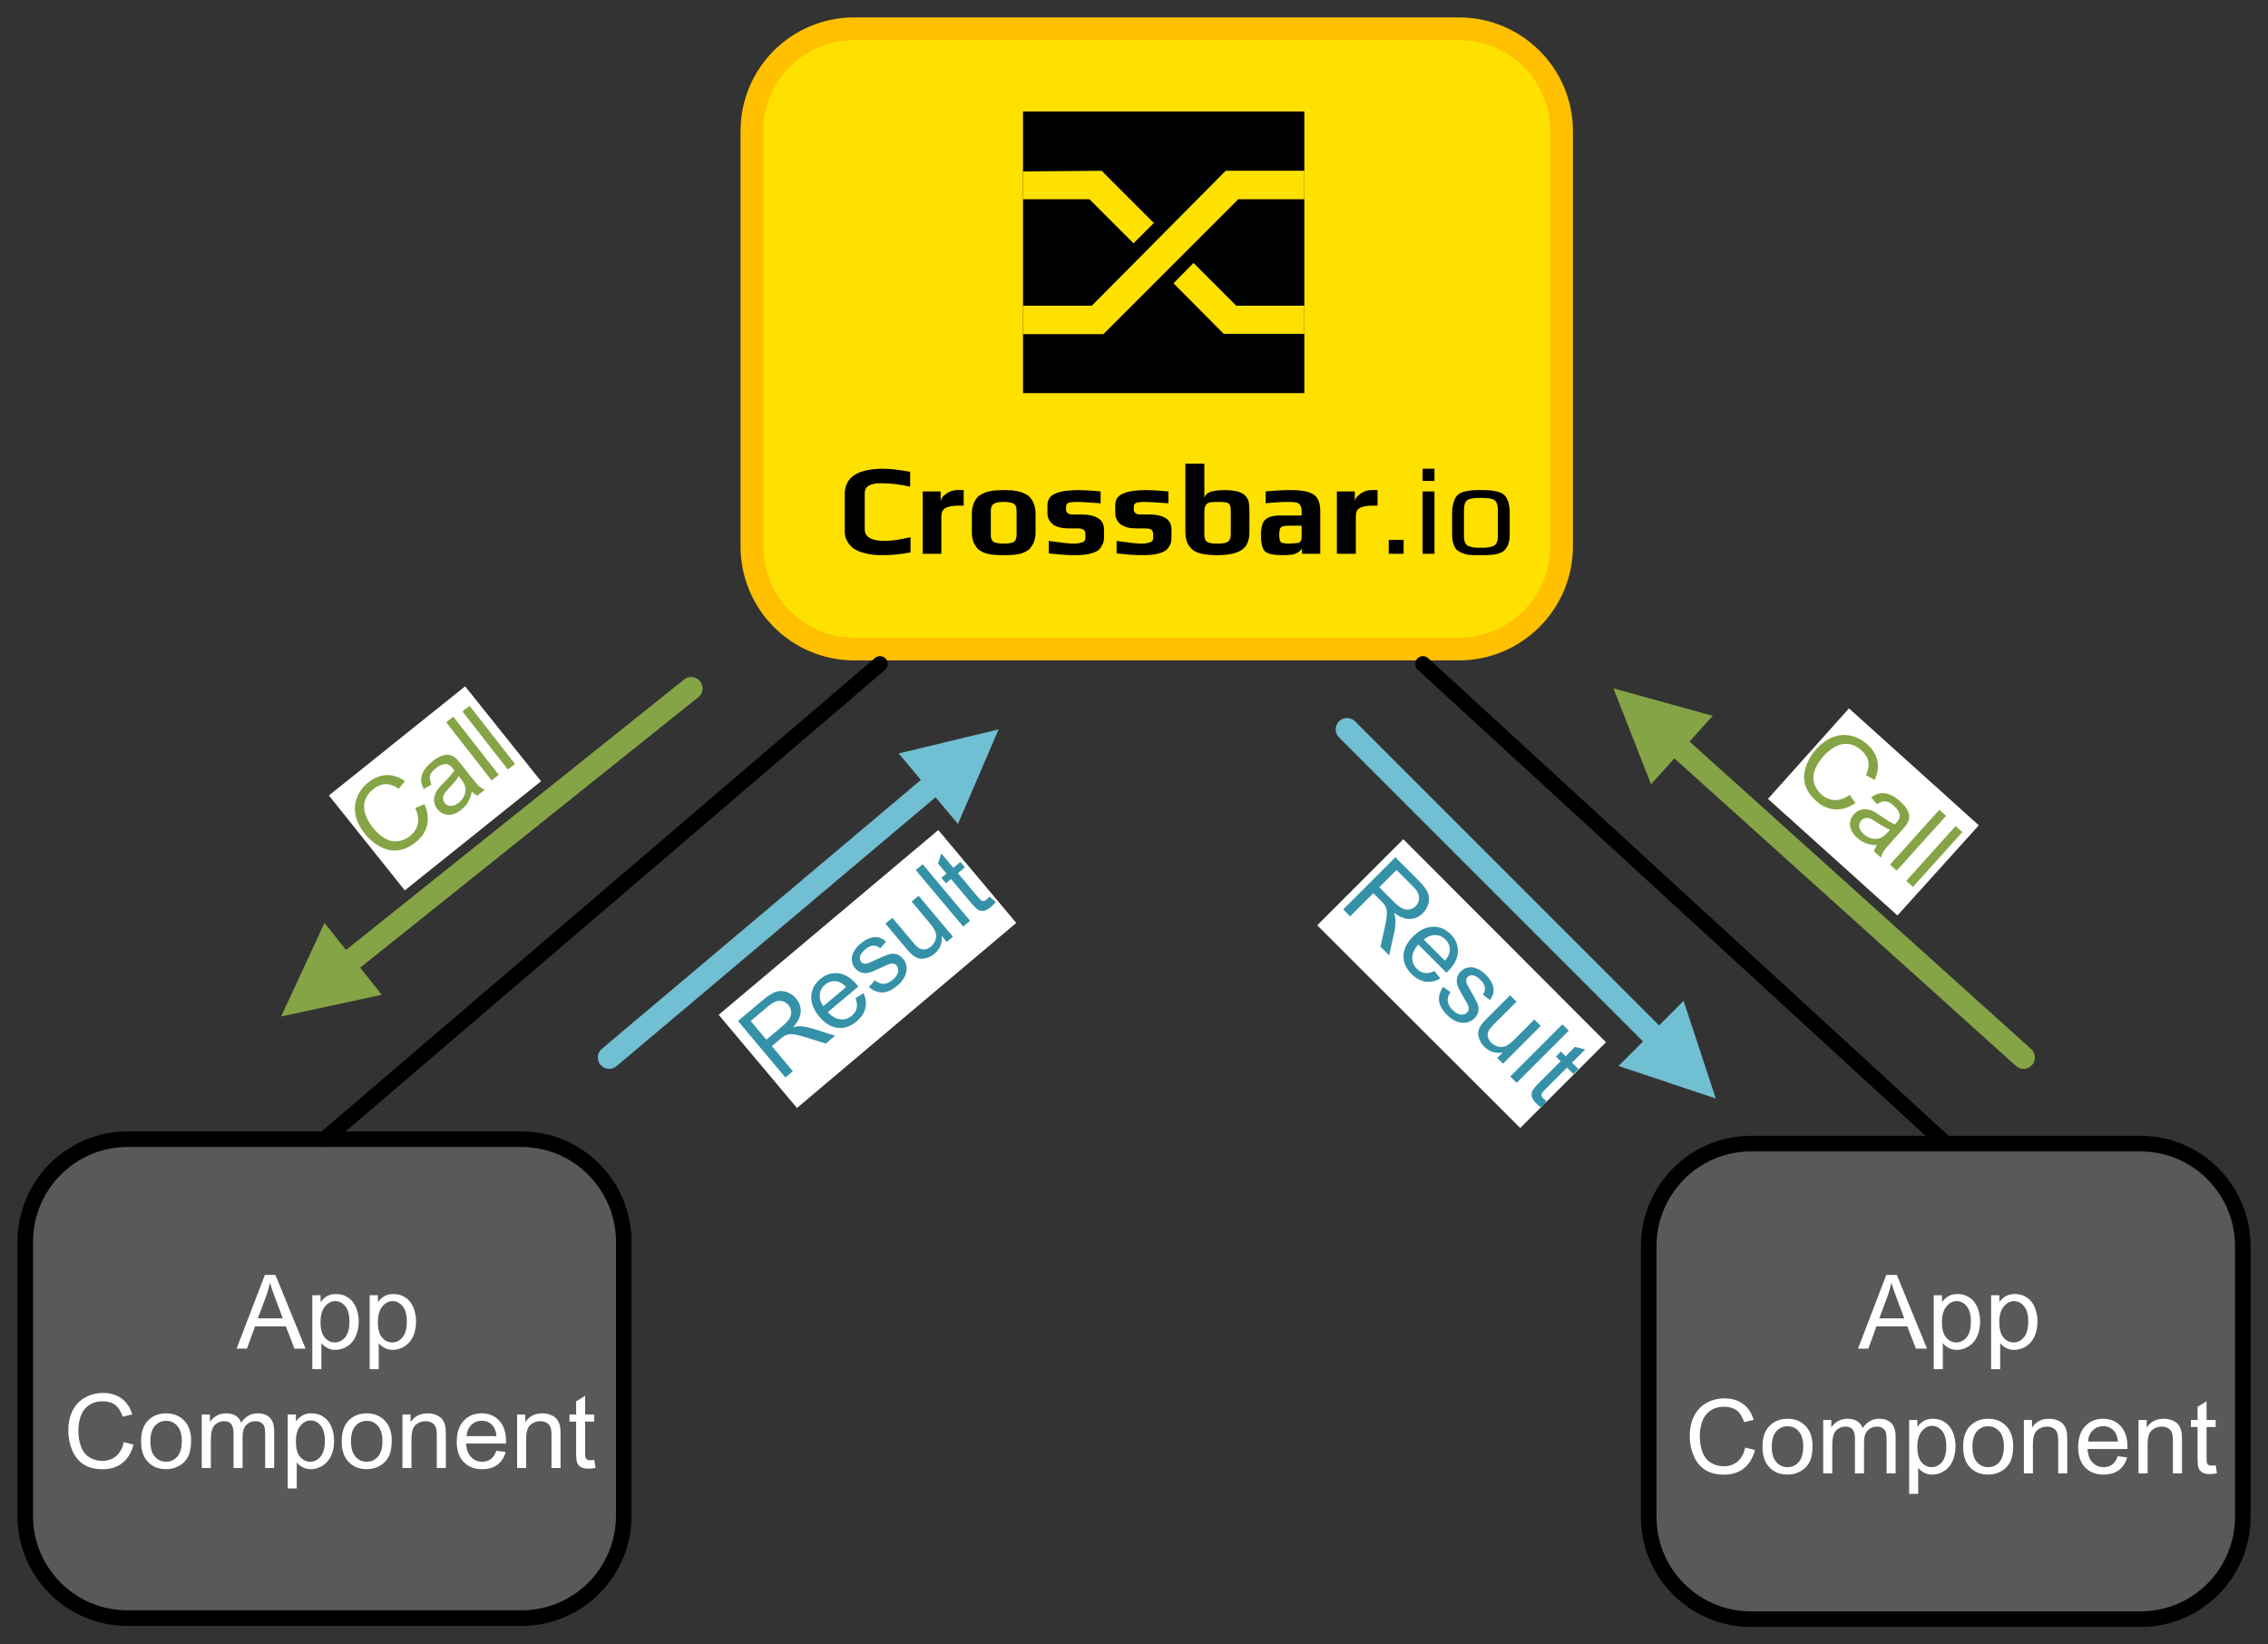 <?xml version="1.0" encoding="UTF-8" standalone="no"?>
<!-- Created with Inkscape (http://www.inkscape.org/) -->

<svg
   xmlns:dc="http://purl.org/dc/elements/1.1/"
   xmlns:cc="http://creativecommons.org/ns#"
   xmlns:rdf="http://www.w3.org/1999/02/22-rdf-syntax-ns#"
   xmlns:svg="http://www.w3.org/2000/svg"
   xmlns="http://www.w3.org/2000/svg"
   xmlns:sodipodi="http://sodipodi.sourceforge.net/DTD/sodipodi-0.dtd"
   xmlns:inkscape="http://www.inkscape.org/namespaces/inkscape"
   width="522.531"
   height="378.812"
   id="svg3186"
   version="1.1"
   inkscape:version="0.48.4 r9939"
   sodipodi:docname="Neues Dokument 3">
  <rect width="100%" height="100%" fill="#333333" stroke="none"/>
  <defs
     id="defs3188" />
  <sodipodi:namedview
     id="base"
     pagecolor="#ffffff"
     bordercolor="#666666"
     borderopacity="1.0"
     inkscape:pageopacity="0.0"
     inkscape:pageshadow="2"
     inkscape:zoom="0.35"
     inkscape:cx="325.55649"
     inkscape:cy="-70.591379"
     inkscape:document-units="px"
     inkscape:current-layer="layer1"
     showgrid="false"
     fit-margin-top="4"
     fit-margin-left="4"
     fit-margin-right="4"
     fit-margin-bottom="4"
     inkscape:window-width="1858"
     inkscape:window-height="1178"
     inkscape:window-x="1016"
     inkscape:window-y="-8"
     inkscape:window-maximized="1" />
  <g
     inkscape:label="Ebene 1"
     inkscape:groupmode="layer"
     id="layer1"
     transform="translate(-24.444,-82.958)">
    <g
       id="g3198"
       transform="translate(26.506,85.052)">
      <path
         id="path3200"
         d="m 118.067,370.677 c 13.04,0 23.582,-10.542 23.582,-23.582 l 0,0 0,-63.094 c 0,-13.04 -10.542,-23.66 -23.582,-23.66 l 0,0 -90.737,0 c -13.04,0 -23.582,10.62 -23.582,23.66 l 0,0 0,63.094 c 0,13.04 10.542,23.582 23.582,23.582 l 0,0 90.737,0 z"
         style="fill:#595959;fill-opacity:1;fill-rule:evenodd;stroke:none"
         inkscape:connector-curvature="0" />
      <path
         id="path3202"
         d="m 118.067,370.677 c 13.04,0 23.582,-10.542 23.582,-23.582 l 0,0 0,-63.094 c 0,-13.04 -10.542,-23.66 -23.582,-23.66 l 0,0 -90.737,0 c -13.04,0 -23.582,10.62 -23.582,23.66 l 0,0 0,63.094 c 0,13.04 10.542,23.582 23.582,23.582 l 0,0 90.737,0 z"
         style="fill:none;stroke:#000000;stroke-width:3.592px;stroke-linecap:round;stroke-linejoin:round;stroke-opacity:1;stroke-dasharray:none"
         inkscape:connector-curvature="0" />
      <g
         style="font-size:23.738px;font-style:normal;font-weight:normal;text-align:start;text-anchor:start;fill:#ffffff;font-family:Arial"
         id="text3204">
        <path
           d="m 52.439,308.598 6.526,-16.992 2.423,0 6.955,16.992 -2.562,0 -1.982,-5.146 -7.105,0 -1.866,5.146 z m 4.903,-6.978 5.761,0 -1.773,-4.706 c -0.541,-1.43 -0.943,-2.604 -1.205,-3.524 -0.216,1.09 -0.522,2.171 -0.916,3.245 z"
           style="font-size:23.738px;font-style:normal;font-weight:normal;text-align:start;text-anchor:start;fill:#ffffff;font-family:Arial"
           id="path3383"
           inkscape:connector-curvature="0" />
        <path
           d="m 69.895,313.316 0,-17.027 1.901,0 0,1.6 c 0.448,-0.626 0.954,-1.095 1.518,-1.408 0.564,-0.313 1.248,-0.469 2.052,-0.469 1.051,10e-6 1.978,0.27 2.782,0.811 0.804,0.541 1.41,1.304 1.82,2.289 0.41,0.985 0.614,2.065 0.614,3.24 -1.2e-5,1.26 -0.226,2.394 -0.678,3.402 -0.452,1.008 -1.109,1.781 -1.97,2.318 -0.862,0.537 -1.768,0.806 -2.718,0.806 -0.695,0 -1.319,-0.147 -1.872,-0.44 -0.553,-0.294 -1.006,-0.665 -1.362,-1.113 l 0,5.993 z m 1.889,-10.803 c -4e-6,1.584 0.321,2.755 0.962,3.512 0.641,0.757 1.418,1.136 2.33,1.136 0.927,0 1.721,-0.392 2.382,-1.176 0.661,-0.784 0.991,-1.999 0.991,-3.645 -10e-6,-1.569 -0.323,-2.743 -0.968,-3.524 -0.645,-0.78 -1.416,-1.171 -2.312,-1.171 -0.889,2e-5 -1.675,0.415 -2.359,1.246 -0.684,0.831 -1.026,2.038 -1.026,3.622 z"
           style="font-size:23.738px;font-style:normal;font-weight:normal;text-align:start;text-anchor:start;fill:#ffffff;font-family:Arial"
           id="path3385"
           inkscape:connector-curvature="0" />
        <path
           d="m 83.109,313.316 0,-17.027 1.901,0 0,1.6 c 0.448,-0.626 0.954,-1.095 1.518,-1.408 0.564,-0.313 1.248,-0.469 2.052,-0.469 1.051,10e-6 1.978,0.27 2.782,0.811 0.804,0.541 1.41,1.304 1.82,2.289 0.41,0.985 0.614,2.065 0.614,3.24 -1.2e-5,1.26 -0.226,2.394 -0.678,3.402 -0.452,1.008 -1.109,1.781 -1.97,2.318 -0.862,0.537 -1.768,0.806 -2.718,0.806 -0.695,0 -1.319,-0.147 -1.872,-0.44 -0.553,-0.294 -1.006,-0.665 -1.362,-1.113 l 0,5.993 z m 1.889,-10.803 c -4e-6,1.584 0.321,2.755 0.962,3.512 0.641,0.757 1.418,1.136 2.33,1.136 0.927,0 1.721,-0.392 2.382,-1.176 0.661,-0.784 0.991,-1.999 0.991,-3.645 -1e-5,-1.569 -0.323,-2.743 -0.968,-3.524 -0.645,-0.78 -1.416,-1.171 -2.312,-1.171 -0.889,2e-5 -1.675,0.415 -2.359,1.246 -0.684,0.831 -1.026,2.038 -1.026,3.622 z"
           style="font-size:23.738px;font-style:normal;font-weight:normal;text-align:start;text-anchor:start;fill:#ffffff;font-family:Arial"
           id="path3387"
           inkscape:connector-curvature="0" />
      </g>
      <g
         style="font-size:23.738px;font-style:normal;font-weight:normal;text-align:start;text-anchor:start;fill:#ffffff;font-family:Arial"
         id="text3206">
        <path
           d="m 26.449,330.127 2.249,0.568 c -0.471,1.847 -1.319,3.255 -2.544,4.225 -1.225,0.97 -2.722,1.455 -4.492,1.455 -1.831,0 -3.321,-0.373 -4.468,-1.119 -1.148,-0.746 -2.021,-1.826 -2.62,-3.24 -0.599,-1.414 -0.898,-2.933 -0.898,-4.555 -1e-6,-1.77 0.338,-3.313 1.014,-4.631 0.676,-1.317 1.638,-2.318 2.886,-3.002 1.248,-0.684 2.621,-1.026 4.121,-1.026 1.7,2e-5 3.13,0.433 4.289,1.298 1.159,0.865 1.967,2.083 2.423,3.651 l -2.214,0.522 c -0.394,-1.236 -0.966,-2.137 -1.715,-2.701 -0.75,-0.564 -1.692,-0.846 -2.828,-0.846 -1.306,1e-5 -2.397,0.313 -3.274,0.939 -0.877,0.626 -1.493,1.466 -1.849,2.521 -0.355,1.055 -0.533,2.142 -0.533,3.263 -4e-6,1.445 0.211,2.707 0.632,3.784 0.421,1.078 1.076,1.884 1.965,2.417 0.889,0.533 1.851,0.8 2.886,0.8 1.26,0 2.326,-0.363 3.199,-1.09 0.873,-0.726 1.464,-1.804 1.773,-3.234 z"
           style="font-size:23.738px;font-style:normal;font-weight:normal;text-align:start;text-anchor:start;fill:#ffffff;font-family:Arial"
           id="path3390"
           inkscape:connector-curvature="0" />
        <path
           d="m 30.437,329.93 c -1e-6,-2.28 0.634,-3.968 1.901,-5.065 1.059,-0.912 2.349,-1.368 3.871,-1.368 1.692,1e-5 3.075,0.554 4.15,1.663 1.074,1.109 1.611,2.641 1.611,4.596 -1.3e-5,1.584 -0.238,2.83 -0.713,3.738 -0.475,0.908 -1.167,1.613 -2.075,2.115 -0.908,0.502 -1.899,0.753 -2.973,0.753 -1.723,0 -3.116,-0.553 -4.179,-1.658 -1.063,-1.105 -1.594,-2.697 -1.594,-4.775 z m 2.144,0 c -3e-6,1.576 0.344,2.757 1.032,3.541 0.688,0.784 1.553,1.176 2.596,1.176 1.035,0 1.897,-0.394 2.585,-1.182 0.688,-0.788 1.032,-1.99 1.032,-3.605 -1e-5,-1.522 -0.346,-2.676 -1.037,-3.46 -0.692,-0.784 -1.551,-1.176 -2.579,-1.176 -1.043,10e-6 -1.909,0.39 -2.596,1.171 -0.688,0.78 -1.032,1.959 -1.032,3.535 z"
           style="font-size:23.738px;font-style:normal;font-weight:normal;text-align:start;text-anchor:start;fill:#ffffff;font-family:Arial"
           id="path3392"
           inkscape:connector-curvature="0" />
        <path
           d="m 44.427,336.085 0,-12.31 1.866,0 0,1.727 c 0.386,-0.603 0.9,-1.088 1.542,-1.455 0.641,-0.367 1.372,-0.551 2.191,-0.551 0.912,1e-5 1.659,0.189 2.243,0.568 0.583,0.379 0.995,0.908 1.234,1.588 0.974,-1.437 2.241,-2.156 3.802,-2.156 1.221,1e-5 2.16,0.338 2.817,1.014 0.657,0.676 0.985,1.717 0.985,3.124 l 0,8.45 -2.075,0 0,-7.754 c -1.7e-5,-0.835 -0.068,-1.435 -0.203,-1.802 -0.135,-0.367 -0.381,-0.663 -0.736,-0.887 -0.355,-0.224 -0.773,-0.336 -1.252,-0.336 -0.865,10e-6 -1.584,0.288 -2.156,0.864 -0.572,0.576 -0.858,1.497 -0.858,2.764 l 0,7.152 -2.086,0 0,-7.998 c -9e-6,-0.927 -0.17,-1.623 -0.51,-2.086 -0.34,-0.464 -0.896,-0.695 -1.669,-0.695 -0.587,10e-6 -1.13,0.155 -1.629,0.464 -0.498,0.309 -0.86,0.761 -1.084,1.356 -0.224,0.595 -0.336,1.453 -0.336,2.573 l 0,6.387 z"
           style="font-size:23.738px;font-style:normal;font-weight:normal;text-align:start;text-anchor:start;fill:#ffffff;font-family:Arial"
           id="path3394"
           inkscape:connector-curvature="0" />
        <path
           d="m 64.224,340.802 0,-17.027 1.901,0 0,1.6 c 0.448,-0.626 0.954,-1.095 1.518,-1.408 0.564,-0.313 1.248,-0.469 2.052,-0.469 1.051,1e-5 1.978,0.27 2.782,0.811 0.804,0.541 1.41,1.304 1.82,2.289 0.41,0.985 0.614,2.065 0.614,3.24 -1.2e-5,1.26 -0.226,2.394 -0.678,3.402 -0.452,1.008 -1.109,1.781 -1.97,2.318 -0.862,0.537 -1.768,0.806 -2.718,0.806 -0.695,0 -1.319,-0.147 -1.872,-0.44 -0.553,-0.294 -1.006,-0.665 -1.362,-1.113 l 0,5.993 z m 1.889,-10.803 c -3e-6,1.584 0.321,2.755 0.962,3.512 0.641,0.757 1.418,1.136 2.33,1.136 0.927,0 1.721,-0.392 2.382,-1.176 0.661,-0.784 0.991,-1.999 0.991,-3.645 -1e-5,-1.569 -0.323,-2.743 -0.968,-3.524 -0.645,-0.78 -1.416,-1.171 -2.312,-1.171 -0.889,2e-5 -1.675,0.415 -2.359,1.246 -0.684,0.831 -1.026,2.038 -1.026,3.622 z"
           style="font-size:23.738px;font-style:normal;font-weight:normal;text-align:start;text-anchor:start;fill:#ffffff;font-family:Arial"
           id="path3396"
           inkscape:connector-curvature="0" />
        <path
           d="m 76.661,329.93 c -10e-7,-2.28 0.634,-3.968 1.901,-5.065 1.059,-0.912 2.349,-1.368 3.871,-1.368 1.692,1e-5 3.075,0.554 4.15,1.663 1.074,1.109 1.611,2.641 1.611,4.596 -1.2e-5,1.584 -0.238,2.83 -0.713,3.738 -0.475,0.908 -1.167,1.613 -2.075,2.115 -0.908,0.502 -1.899,0.753 -2.973,0.753 -1.723,0 -3.116,-0.553 -4.179,-1.658 -1.063,-1.105 -1.594,-2.697 -1.594,-4.775 z m 2.144,0 c -3e-6,1.576 0.344,2.757 1.032,3.541 0.688,0.784 1.553,1.176 2.596,1.176 1.035,0 1.897,-0.394 2.585,-1.182 0.688,-0.788 1.032,-1.99 1.032,-3.605 -1e-5,-1.522 -0.346,-2.676 -1.037,-3.46 -0.692,-0.784 -1.551,-1.176 -2.579,-1.176 -1.043,10e-6 -1.909,0.39 -2.596,1.171 -0.688,0.78 -1.032,1.959 -1.032,3.535 z"
           style="font-size:23.738px;font-style:normal;font-weight:normal;text-align:start;text-anchor:start;fill:#ffffff;font-family:Arial"
           id="path3398"
           inkscape:connector-curvature="0" />
        <path
           d="m 90.652,336.085 0,-12.31 1.878,0 0,1.75 c 0.904,-1.352 2.21,-2.028 3.918,-2.028 0.742,1e-5 1.424,0.133 2.046,0.4 0.622,0.267 1.088,0.616 1.397,1.049 0.309,0.433 0.525,0.947 0.649,1.542 0.077,0.386 0.116,1.063 0.116,2.028 l 0,7.569 -2.086,0 0,-7.488 c -10e-6,-0.85 -0.081,-1.486 -0.243,-1.907 -0.162,-0.421 -0.45,-0.757 -0.864,-1.008 -0.413,-0.251 -0.898,-0.377 -1.455,-0.377 -0.889,10e-6 -1.656,0.282 -2.301,0.846 -0.645,0.564 -0.968,1.634 -0.968,3.211 l 0,6.723 z"
           style="font-size:23.738px;font-style:normal;font-weight:normal;text-align:start;text-anchor:start;fill:#ffffff;font-family:Arial"
           id="path3400"
           inkscape:connector-curvature="0" />
        <path
           d="m 112.292,332.12 2.156,0.267 c -0.34,1.26 -0.97,2.237 -1.889,2.933 -0.92,0.695 -2.094,1.043 -3.524,1.043 -1.8,0 -3.228,-0.554 -4.283,-1.663 -1.055,-1.109 -1.582,-2.664 -1.582,-4.665 0,-2.071 0.533,-3.678 1.6,-4.822 1.066,-1.144 2.45,-1.715 4.15,-1.715 1.646,1e-5 2.99,0.56 4.034,1.681 1.043,1.12 1.565,2.697 1.565,4.729 -1e-5,0.124 -0.004,0.309 -0.012,0.556 l -9.18,0 c 0.077,1.352 0.46,2.388 1.147,3.106 0.688,0.719 1.545,1.078 2.573,1.078 0.765,0 1.418,-0.201 1.959,-0.603 0.541,-0.402 0.97,-1.043 1.287,-1.924 z m -6.85,-3.373 6.873,0 c -0.093,-1.035 -0.355,-1.812 -0.788,-2.33 -0.665,-0.804 -1.526,-1.205 -2.585,-1.205 -0.958,1e-5 -1.764,0.321 -2.417,0.962 -0.653,0.641 -1.014,1.499 -1.084,2.573 z"
           style="font-size:23.738px;font-style:normal;font-weight:normal;text-align:start;text-anchor:start;fill:#ffffff;font-family:Arial"
           id="path3402"
           inkscape:connector-curvature="0" />
        <path
           d="m 117.079,336.085 0,-12.31 1.878,0 0,1.75 c 0.904,-1.352 2.21,-2.028 3.918,-2.028 0.742,1e-5 1.424,0.133 2.046,0.4 0.622,0.267 1.088,0.616 1.397,1.049 0.309,0.433 0.525,0.947 0.649,1.542 0.077,0.386 0.116,1.063 0.116,2.028 l 0,7.569 -2.086,0 0,-7.488 c -1e-5,-0.85 -0.081,-1.486 -0.243,-1.907 -0.162,-0.421 -0.45,-0.757 -0.864,-1.008 -0.413,-0.251 -0.898,-0.377 -1.455,-0.377 -0.889,10e-6 -1.656,0.282 -2.301,0.846 -0.645,0.564 -0.968,1.634 -0.968,3.211 l 0,6.723 z"
           style="font-size:23.738px;font-style:normal;font-weight:normal;text-align:start;text-anchor:start;fill:#ffffff;font-family:Arial"
           id="path3404"
           inkscape:connector-curvature="0" />
        <path
           d="m 134.848,334.218 0.301,1.843 c -0.587,0.124 -1.113,0.185 -1.576,0.185 -0.757,0 -1.345,-0.12 -1.762,-0.359 -0.417,-0.24 -0.711,-0.554 -0.881,-0.945 -0.17,-0.39 -0.255,-1.211 -0.255,-2.463 l 0,-7.082 -1.53,0 0,-1.623 1.53,0 0,-3.048 2.075,-1.252 0,4.3 2.098,0 0,1.623 -2.098,0 0,7.198 c 0,0.595 0.037,0.978 0.11,1.148 0.073,0.17 0.193,0.305 0.359,0.406 0.166,0.1 0.404,0.151 0.713,0.151 0.232,1e-5 0.537,-0.027 0.916,-0.081 z"
           style="font-size:23.738px;font-style:normal;font-weight:normal;text-align:start;text-anchor:start;fill:#ffffff;font-family:Arial"
           id="path3406"
           inkscape:connector-curvature="0" />
      </g>
      <path
         id="path3208"
         d="m 491.086,370.911 c 13.04,0 23.582,-10.542 23.582,-23.582 l 0,0 0,-62.313 c 0,-13.04 -10.542,-23.66 -23.582,-23.66 l -89.721,0 c -13.04,0 -23.582,10.62 -23.582,23.66 l 0,0 0,62.313 c 0,13.04 10.542,23.582 23.582,23.582 l 89.721,0 z"
         style="fill:#595959;fill-opacity:1;fill-rule:evenodd;stroke:none"
         inkscape:connector-curvature="0" />
      <path
         id="path3210"
         d="m 491.086,370.911 c 13.04,0 23.582,-10.542 23.582,-23.582 l 0,0 0,-62.313 c 0,-13.04 -10.542,-23.66 -23.582,-23.66 l -89.721,0 c -13.04,0 -23.582,10.62 -23.582,23.66 l 0,0 0,62.313 c 0,13.04 10.542,23.582 23.582,23.582 l 89.721,0 z"
         style="fill:none;stroke:#000000;stroke-width:3.592px;stroke-linecap:round;stroke-linejoin:round;stroke-opacity:1;stroke-dasharray:none"
         inkscape:connector-curvature="0" />
      <g
         style="font-size:23.738px;font-style:normal;font-weight:normal;text-align:start;text-anchor:start;fill:#ffffff;font-family:Arial"
         id="text3212">
        <path
           d="m 426.005,308.598 6.526,-16.992 2.423,0 6.955,16.992 -2.562,0 -1.982,-5.146 -7.105,0 -1.866,5.146 z m 4.903,-6.978 5.761,0 -1.773,-4.706 c -0.541,-1.43 -0.943,-2.604 -1.205,-3.524 -0.216,1.09 -0.522,2.171 -0.916,3.245 z"
           style="font-size:23.738px;font-style:normal;font-weight:normal;text-align:start;text-anchor:start;fill:#ffffff;font-family:Arial"
           id="path3409"
           inkscape:connector-curvature="0" />
        <path
           d="m 443.461,313.316 0,-17.027 1.901,0 0,1.6 c 0.448,-0.626 0.954,-1.095 1.518,-1.408 0.564,-0.313 1.248,-0.469 2.052,-0.469 1.051,10e-6 1.978,0.27 2.782,0.811 0.804,0.541 1.41,1.304 1.82,2.289 0.41,0.985 0.614,2.065 0.614,3.24 -1e-5,1.26 -0.226,2.394 -0.678,3.402 -0.452,1.008 -1.109,1.781 -1.97,2.318 -0.862,0.537 -1.768,0.806 -2.718,0.806 -0.695,0 -1.319,-0.147 -1.872,-0.44 -0.553,-0.294 -1.006,-0.665 -1.362,-1.113 l 0,5.993 z m 1.889,-10.803 c 0,1.584 0.321,2.755 0.962,3.512 0.641,0.757 1.418,1.136 2.33,1.136 0.927,0 1.721,-0.392 2.382,-1.176 0.661,-0.784 0.991,-1.999 0.991,-3.645 -1e-5,-1.569 -0.323,-2.743 -0.968,-3.524 -0.645,-0.78 -1.416,-1.171 -2.312,-1.171 -0.889,2e-5 -1.675,0.415 -2.359,1.246 -0.684,0.831 -1.026,2.038 -1.026,3.622 z"
           style="font-size:23.738px;font-style:normal;font-weight:normal;text-align:start;text-anchor:start;fill:#ffffff;font-family:Arial"
           id="path3411"
           inkscape:connector-curvature="0" />
        <path
           d="m 456.675,313.316 0,-17.027 1.901,0 0,1.6 c 0.448,-0.626 0.954,-1.095 1.518,-1.408 0.564,-0.313 1.248,-0.469 2.052,-0.469 1.051,10e-6 1.978,0.27 2.782,0.811 0.804,0.541 1.41,1.304 1.82,2.289 0.41,0.985 0.614,2.065 0.614,3.24 -1e-5,1.26 -0.226,2.394 -0.678,3.402 -0.452,1.008 -1.109,1.781 -1.97,2.318 -0.862,0.537 -1.768,0.806 -2.718,0.806 -0.695,0 -1.319,-0.147 -1.872,-0.44 -0.553,-0.294 -1.006,-0.665 -1.362,-1.113 l 0,5.993 z m 1.889,-10.803 c 0,1.584 0.321,2.755 0.962,3.512 0.641,0.757 1.418,1.136 2.33,1.136 0.927,0 1.721,-0.392 2.382,-1.176 0.661,-0.784 0.991,-1.999 0.991,-3.645 -1e-5,-1.569 -0.323,-2.743 -0.968,-3.524 -0.645,-0.78 -1.416,-1.171 -2.312,-1.171 -0.889,2e-5 -1.675,0.415 -2.359,1.246 -0.684,0.831 -1.026,2.038 -1.026,3.622 z"
           style="font-size:23.738px;font-style:normal;font-weight:normal;text-align:start;text-anchor:start;fill:#ffffff;font-family:Arial"
           id="path3413"
           inkscape:connector-curvature="0" />
      </g>
      <g
         style="font-size:23.738px;font-style:normal;font-weight:normal;text-align:start;text-anchor:start;fill:#ffffff;font-family:Arial"
         id="text3214">
        <path
           d="m 400.015,331.376 2.249,0.568 c -0.471,1.847 -1.319,3.255 -2.544,4.225 -1.225,0.97 -2.722,1.455 -4.492,1.455 -1.831,0 -3.321,-0.373 -4.468,-1.119 -1.148,-0.746 -2.021,-1.826 -2.62,-3.24 -0.599,-1.414 -0.898,-2.933 -0.898,-4.555 -10e-6,-1.77 0.338,-3.313 1.014,-4.631 0.676,-1.317 1.638,-2.318 2.886,-3.002 1.248,-0.684 2.621,-1.026 4.121,-1.026 1.7,2e-5 3.13,0.433 4.289,1.298 1.159,0.865 1.967,2.083 2.423,3.651 l -2.214,0.522 c -0.394,-1.236 -0.966,-2.137 -1.715,-2.701 -0.75,-0.564 -1.692,-0.846 -2.828,-0.846 -1.306,2e-5 -2.397,0.313 -3.274,0.939 -0.877,0.626 -1.493,1.466 -1.849,2.521 -0.355,1.055 -0.533,2.142 -0.533,3.263 0,1.445 0.211,2.707 0.632,3.784 0.421,1.078 1.076,1.884 1.965,2.417 0.889,0.533 1.851,0.8 2.886,0.8 1.26,0 2.326,-0.363 3.199,-1.09 0.873,-0.726 1.464,-1.804 1.773,-3.234 z"
           style="font-size:23.738px;font-style:normal;font-weight:normal;text-align:start;text-anchor:start;fill:#ffffff;font-family:Arial"
           id="path3416"
           inkscape:connector-curvature="0" />
        <path
           d="m 404.003,331.179 c 0,-2.28 0.634,-3.968 1.901,-5.065 1.059,-0.912 2.349,-1.368 3.871,-1.368 1.692,1e-5 3.075,0.554 4.15,1.663 1.074,1.109 1.611,2.641 1.611,4.596 -10e-6,1.584 -0.238,2.83 -0.713,3.738 -0.475,0.908 -1.167,1.613 -2.075,2.115 -0.908,0.502 -1.899,0.753 -2.973,0.753 -1.723,0 -3.116,-0.553 -4.179,-1.658 -1.063,-1.105 -1.594,-2.697 -1.594,-4.775 z m 2.144,0 c 0,1.576 0.344,2.757 1.032,3.541 0.688,0.784 1.553,1.176 2.596,1.176 1.035,0 1.897,-0.394 2.585,-1.182 0.688,-0.788 1.032,-1.99 1.032,-3.605 -1e-5,-1.522 -0.346,-2.676 -1.037,-3.46 -0.692,-0.784 -1.551,-1.176 -2.579,-1.176 -1.043,10e-6 -1.909,0.39 -2.596,1.171 -0.688,0.78 -1.032,1.959 -1.032,3.535 z"
           style="font-size:23.738px;font-style:normal;font-weight:normal;text-align:start;text-anchor:start;fill:#ffffff;font-family:Arial"
           id="path3418"
           inkscape:connector-curvature="0" />
        <path
           d="m 417.993,337.334 0,-12.31 1.866,0 0,1.727 c 0.386,-0.603 0.9,-1.088 1.542,-1.455 0.641,-0.367 1.372,-0.551 2.191,-0.551 0.912,1e-5 1.659,0.189 2.243,0.568 0.583,0.379 0.995,0.908 1.234,1.588 0.974,-1.437 2.241,-2.156 3.802,-2.156 1.221,1e-5 2.16,0.338 2.817,1.014 0.657,0.676 0.985,1.717 0.985,3.124 l 0,8.45 -2.075,0 0,-7.754 c -10e-6,-0.835 -0.068,-1.435 -0.203,-1.802 -0.135,-0.367 -0.381,-0.663 -0.736,-0.887 -0.355,-0.224 -0.773,-0.336 -1.252,-0.336 -0.865,10e-6 -1.584,0.288 -2.156,0.864 -0.572,0.576 -0.858,1.497 -0.858,2.764 l 0,7.152 -2.086,0 0,-7.998 c -10e-6,-0.927 -0.17,-1.623 -0.51,-2.086 -0.34,-0.464 -0.896,-0.695 -1.669,-0.695 -0.587,10e-6 -1.13,0.155 -1.629,0.464 -0.498,0.309 -0.86,0.761 -1.084,1.356 -0.224,0.595 -0.336,1.453 -0.336,2.573 l 0,6.387 z"
           style="font-size:23.738px;font-style:normal;font-weight:normal;text-align:start;text-anchor:start;fill:#ffffff;font-family:Arial"
           id="path3420"
           inkscape:connector-curvature="0" />
        <path
           d="m 437.79,342.051 0,-17.027 1.901,0 0,1.6 c 0.448,-0.626 0.954,-1.095 1.518,-1.408 0.564,-0.313 1.248,-0.469 2.052,-0.469 1.051,1e-5 1.978,0.27 2.782,0.811 0.804,0.541 1.41,1.304 1.82,2.289 0.41,0.985 0.614,2.065 0.614,3.24 -1e-5,1.26 -0.226,2.394 -0.678,3.402 -0.452,1.008 -1.109,1.781 -1.97,2.318 -0.862,0.537 -1.768,0.806 -2.718,0.806 -0.695,0 -1.319,-0.147 -1.872,-0.44 -0.553,-0.294 -1.006,-0.665 -1.362,-1.113 l 0,5.993 z m 1.889,-10.803 c -10e-6,1.584 0.321,2.755 0.962,3.512 0.641,0.757 1.418,1.136 2.33,1.136 0.927,0 1.721,-0.392 2.382,-1.176 0.661,-0.784 0.991,-1.999 0.991,-3.645 -2e-5,-1.569 -0.323,-2.743 -0.968,-3.524 -0.645,-0.78 -1.416,-1.171 -2.312,-1.171 -0.889,2e-5 -1.675,0.415 -2.359,1.246 -0.684,0.831 -1.026,2.038 -1.026,3.622 z"
           style="font-size:23.738px;font-style:normal;font-weight:normal;text-align:start;text-anchor:start;fill:#ffffff;font-family:Arial"
           id="path3422"
           inkscape:connector-curvature="0" />
        <path
           d="m 450.228,331.179 c 0,-2.28 0.634,-3.968 1.901,-5.065 1.059,-0.912 2.349,-1.368 3.871,-1.368 1.692,1e-5 3.075,0.554 4.15,1.663 1.074,1.109 1.611,2.641 1.611,4.596 -1e-5,1.584 -0.238,2.83 -0.713,3.738 -0.475,0.908 -1.167,1.613 -2.075,2.115 -0.908,0.502 -1.899,0.753 -2.973,0.753 -1.723,0 -3.116,-0.553 -4.179,-1.658 -1.063,-1.105 -1.594,-2.697 -1.594,-4.775 z m 2.144,0 c 0,1.576 0.344,2.757 1.032,3.541 0.688,0.784 1.553,1.176 2.596,1.176 1.035,0 1.897,-0.394 2.585,-1.182 0.688,-0.788 1.032,-1.99 1.032,-3.605 -10e-6,-1.522 -0.346,-2.676 -1.037,-3.46 -0.692,-0.784 -1.551,-1.176 -2.579,-1.176 -1.043,10e-6 -1.909,0.39 -2.596,1.171 -0.688,0.78 -1.032,1.959 -1.032,3.535 z"
           style="font-size:23.738px;font-style:normal;font-weight:normal;text-align:start;text-anchor:start;fill:#ffffff;font-family:Arial"
           id="path3424"
           inkscape:connector-curvature="0" />
        <path
           d="m 464.218,337.334 0,-12.31 1.878,0 0,1.75 c 0.904,-1.352 2.21,-2.028 3.918,-2.028 0.742,1e-5 1.424,0.133 2.046,0.4 0.622,0.267 1.088,0.616 1.397,1.049 0.309,0.433 0.525,0.947 0.649,1.542 0.077,0.386 0.116,1.063 0.116,2.028 l 0,7.569 -2.086,0 0,-7.488 c -10e-6,-0.85 -0.081,-1.486 -0.243,-1.907 -0.162,-0.421 -0.45,-0.757 -0.864,-1.008 -0.413,-0.251 -0.898,-0.377 -1.455,-0.377 -0.889,10e-6 -1.656,0.282 -2.301,0.846 -0.645,0.564 -0.968,1.634 -0.968,3.211 l 0,6.723 z"
           style="font-size:23.738px;font-style:normal;font-weight:normal;text-align:start;text-anchor:start;fill:#ffffff;font-family:Arial"
           id="path3426"
           inkscape:connector-curvature="0" />
        <path
           d="m 485.858,333.37 2.156,0.267 c -0.34,1.26 -0.97,2.237 -1.889,2.933 -0.92,0.695 -2.094,1.043 -3.524,1.043 -1.8,0 -3.228,-0.554 -4.283,-1.663 -1.055,-1.109 -1.582,-2.664 -1.582,-4.665 0,-2.071 0.533,-3.678 1.6,-4.822 1.066,-1.144 2.45,-1.715 4.15,-1.715 1.646,1e-5 2.99,0.56 4.034,1.681 1.043,1.12 1.565,2.697 1.565,4.729 -2e-5,0.124 -0.004,0.309 -0.012,0.556 l -9.18,0 c 0.077,1.352 0.46,2.388 1.148,3.106 0.688,0.719 1.545,1.078 2.573,1.078 0.765,0 1.418,-0.201 1.959,-0.603 0.541,-0.402 0.97,-1.043 1.287,-1.924 z m -6.85,-3.373 6.873,0 c -0.093,-1.035 -0.355,-1.812 -0.788,-2.33 -0.665,-0.804 -1.526,-1.205 -2.585,-1.205 -0.958,10e-6 -1.764,0.321 -2.417,0.962 -0.653,0.641 -1.014,1.499 -1.084,2.573 z"
           style="font-size:23.738px;font-style:normal;font-weight:normal;text-align:start;text-anchor:start;fill:#ffffff;font-family:Arial"
           id="path3428"
           inkscape:connector-curvature="0" />
        <path
           d="m 490.645,337.334 0,-12.31 1.878,0 0,1.75 c 0.904,-1.352 2.21,-2.028 3.918,-2.028 0.742,1e-5 1.424,0.133 2.046,0.4 0.622,0.267 1.088,0.616 1.397,1.049 0.309,0.433 0.525,0.947 0.649,1.542 0.077,0.386 0.116,1.063 0.116,2.028 l 0,7.569 -2.086,0 0,-7.488 c -10e-6,-0.85 -0.081,-1.486 -0.243,-1.907 -0.162,-0.421 -0.45,-0.757 -0.864,-1.008 -0.413,-0.251 -0.898,-0.377 -1.455,-0.377 -0.889,10e-6 -1.656,0.282 -2.301,0.846 -0.645,0.564 -0.968,1.634 -0.968,3.211 l 0,6.723 z"
           style="font-size:23.738px;font-style:normal;font-weight:normal;text-align:start;text-anchor:start;fill:#ffffff;font-family:Arial"
           id="path3430"
           inkscape:connector-curvature="0" />
        <path
           d="m 508.414,335.468 0.301,1.843 c -0.587,0.124 -1.113,0.185 -1.576,0.185 -0.757,0 -1.345,-0.12 -1.762,-0.359 -0.417,-0.24 -0.711,-0.554 -0.881,-0.945 -0.17,-0.39 -0.255,-1.211 -0.255,-2.463 l 0,-7.082 -1.53,0 0,-1.623 1.53,0 0,-3.048 2.075,-1.252 0,4.3 2.098,0 0,1.623 -2.098,0 0,7.198 c 0,0.595 0.037,0.978 0.11,1.148 0.073,0.17 0.193,0.305 0.359,0.406 0.166,0.1 0.404,0.151 0.713,0.151 0.232,1e-5 0.537,-0.027 0.916,-0.081 z"
           style="font-size:23.738px;font-style:normal;font-weight:normal;text-align:start;text-anchor:start;fill:#ffffff;font-family:Arial"
           id="path3432"
           inkscape:connector-curvature="0" />
      </g>
      <path
         id="path3216"
         d="m 334.054,147.427 c 13.04,0 23.66,-10.62 23.66,-23.66 l 0,0 0,-95.656 c 0,-13.04 -10.62,-23.582 -23.66,-23.582 l 0,0 -139.306,0 c -13.04,0 -23.582,10.542 -23.582,23.582 l 0,0 0,95.656 c 0,13.04 10.542,23.66 23.582,23.66 l 0,0 139.306,0 z"
         style="fill:#ffe100;fill-opacity:1;fill-rule:evenodd;stroke:none"
         inkscape:connector-curvature="0" />
      <path
         id="path3218"
         d="m 334.054,147.427 c 13.04,0 23.66,-10.62 23.66,-23.66 l 0,0 0,-95.656 c 0,-13.04 -10.62,-23.582 -23.66,-23.582 l 0,0 -139.306,0 c -13.04,0 -23.582,10.542 -23.582,23.582 l 0,0 0,95.656 c 0,13.04 10.542,23.66 23.582,23.66 l 0,0 139.306,0 z"
         style="fill:none;stroke:#ffc000;stroke-width:5.232px;stroke-linecap:round;stroke-linejoin:round;stroke-opacity:1;stroke-dasharray:none"
         inkscape:connector-curvature="0" />
      <path
         id="path3220"
         d="m 207.71,125.173 c -2.186,0.39 -4.217,0.625 -6.247,0.625 -0.781,0 -1.562,0 -2.265,-0.078 -0.703,-0.078 -1.484,-0.234 -2.343,-0.469 -0.859,-0.234 -1.562,-0.547 -2.186,-0.937 -0.547,-0.39 -1.093,-0.937 -1.484,-1.64 -0.469,-0.703 -0.625,-1.484 -0.625,-2.421 l 0,-8.511 c 0,-3.904 2.967,-5.856 8.902,-5.856 1.484,0 3.514,0.234 6.169,0.703 l 0,3.436 c -2.421,-0.547 -4.451,-0.781 -6.091,-0.781 -0.703,0 -1.249,0 -1.64,0 -0.469,0.078 -0.859,0.156 -1.327,0.312 -0.469,0.156 -0.859,0.469 -1.093,0.781 -0.234,0.312 -0.312,0.781 -0.312,1.327 l 0,8.199 c 0,1.796 1.562,2.655 4.763,2.655 1.406,0 3.358,-0.312 5.778,-0.859 l 0,3.514 z"
         style="fill:#000000;fill-opacity:1;fill-rule:evenodd;stroke:none"
         inkscape:connector-curvature="0" />
      <path
         id="path3222"
         d="m 219.97,114.397 -1.484,0 c -1.249,0 -2.108,0.234 -2.733,0.547 -0.625,0.39 -0.937,1.015 -0.937,1.952 l 0,8.59 -4.295,0 0,-14.368 4.139,0 0,2.499 c 0,-0.703 0.39,-1.327 1.249,-1.952 0.781,-0.547 1.64,-0.859 2.499,-0.859 l 1.562,0 0,3.592 z"
         style="fill:#000000;fill-opacity:1;fill-rule:evenodd;stroke:none"
         inkscape:connector-curvature="0" />
      <path
         id="path3224"
         d="m 236.524,116.349 0,4.217 c 0,0.937 -0.156,1.718 -0.469,2.421 -0.312,0.625 -0.703,1.171 -1.093,1.562 -0.469,0.312 -1.015,0.625 -1.718,0.859 -0.703,0.156 -1.327,0.312 -1.952,0.312 -0.547,0.078 -1.249,0.078 -2.108,0.078 -0.859,0 -1.562,0 -2.108,-0.078 -0.625,0 -1.249,-0.156 -1.952,-0.312 -0.703,-0.234 -1.249,-0.547 -1.718,-0.859 -0.39,-0.39 -0.781,-0.937 -1.093,-1.562 -0.312,-0.703 -0.469,-1.484 -0.469,-2.421 l 0,-4.217 c 0,-1.015 0.156,-1.874 0.469,-2.577 0.312,-0.703 0.703,-1.249 1.171,-1.64 0.469,-0.312 1.015,-0.625 1.718,-0.859 0.703,-0.234 1.327,-0.312 1.952,-0.39 0.547,0 1.249,-0.078 2.03,-0.078 0.781,0 1.484,0.078 2.03,0.078 0.625,0.078 1.249,0.156 1.952,0.39 0.703,0.234 1.249,0.547 1.718,0.859 0.469,0.39 0.859,0.937 1.171,1.64 0.312,0.703 0.469,1.562 0.469,2.577 z m -4.373,4.763 0,-5.466 c 0,-0.781 -0.156,-1.327 -0.547,-1.64 -0.469,-0.312 -1.249,-0.469 -2.421,-0.469 -1.171,0 -1.952,0.156 -2.343,0.469 -0.469,0.312 -0.625,0.859 -0.625,1.64 l 0,5.466 c 0,0.703 0.156,1.249 0.547,1.562 0.39,0.312 1.249,0.469 2.421,0.469 1.171,0 2.03,-0.156 2.421,-0.469 0.39,-0.312 0.547,-0.859 0.547,-1.562 z"
         style="fill:#000000;fill-opacity:1;fill-rule:evenodd;stroke:none"
         inkscape:connector-curvature="0" />
      <path
         id="path3226"
         d="m 252.298,119.863 0,1.874 c 0,0.703 -0.156,1.327 -0.469,1.796 -0.234,0.547 -0.547,0.937 -1.015,1.249 -0.39,0.234 -0.937,0.469 -1.562,0.625 -0.625,0.156 -1.249,0.312 -1.874,0.312 -0.625,0.078 -1.327,0.078 -2.108,0.078 -1.562,0 -3.436,-0.156 -5.7,-0.39 l 0,-2.889 c 2.733,0.39 4.685,0.625 5.778,0.625 0.781,0 1.484,-0.156 1.952,-0.312 0.469,-0.156 0.703,-0.469 0.703,-0.937 l 0,-0.937 c 0,-0.469 -0.156,-0.781 -0.39,-1.015 -0.312,-0.234 -0.859,-0.312 -1.64,-0.312 l -1.952,0 c -1.484,0 -2.655,-0.312 -3.514,-0.937 -0.781,-0.625 -1.249,-1.484 -1.249,-2.655 l 0,-1.718 c 0,-1.327 0.625,-2.265 1.874,-2.733 1.249,-0.547 3.045,-0.781 5.31,-0.781 0.937,0 2.655,0.078 5.076,0.312 l 0,2.733 c -3.045,-0.234 -4.841,-0.312 -5.232,-0.312 -1.171,0 -1.952,0.078 -2.265,0.234 -0.312,0.156 -0.469,0.469 -0.469,0.937 l 0,0.781 c 0,0.234 0.156,0.469 0.39,0.625 0.234,0.234 0.625,0.312 1.093,0.312 l 1.952,0 c 3.514,0 5.31,1.171 5.31,3.436 z"
         style="fill:#000000;fill-opacity:1;fill-rule:evenodd;stroke:none"
         inkscape:connector-curvature="0" />
      <path
         id="path3228"
         d="m 267.837,119.863 0,1.874 c 0,0.703 -0.078,1.327 -0.39,1.796 -0.234,0.547 -0.625,0.937 -1.015,1.249 -0.39,0.234 -0.937,0.469 -1.562,0.625 -0.625,0.156 -1.327,0.312 -1.874,0.312 -0.625,0.078 -1.327,0.078 -2.186,0.078 -1.484,0 -3.436,-0.156 -5.622,-0.39 l 0,-2.889 c 2.733,0.39 4.685,0.625 5.7,0.625 0.859,0 1.562,-0.156 2.03,-0.312 0.469,-0.156 0.703,-0.469 0.703,-0.937 l 0,-0.937 c 0,-0.469 -0.156,-0.781 -0.39,-1.015 -0.312,-0.234 -0.859,-0.312 -1.718,-0.312 l -1.874,0 c -1.484,0 -2.655,-0.312 -3.514,-0.937 -0.781,-0.625 -1.249,-1.484 -1.249,-2.655 l 0,-1.718 c 0,-1.327 0.625,-2.265 1.874,-2.733 1.249,-0.547 3.045,-0.781 5.31,-0.781 0.937,0 2.655,0.078 5.076,0.312 l 0,2.733 c -3.045,-0.234 -4.841,-0.312 -5.232,-0.312 -1.171,0 -1.952,0.078 -2.265,0.234 -0.312,0.156 -0.469,0.469 -0.469,0.937 l 0,0.781 c 0,0.234 0.156,0.469 0.39,0.625 0.234,0.234 0.625,0.312 1.093,0.312 l 1.952,0 c 3.514,0 5.232,1.171 5.232,3.436 z"
         style="fill:#000000;fill-opacity:1;fill-rule:evenodd;stroke:none"
         inkscape:connector-curvature="0" />
      <path
         id="path3230"
         d="m 285.797,115.646 0,4.763 c 0,1.952 -0.547,3.358 -1.718,4.139 -1.249,0.859 -3.123,1.249 -5.7,1.249 -2.733,0 -4.685,-0.39 -5.7,-1.249 -1.093,-0.937 -1.64,-2.265 -1.64,-4.139 l 0,-15.695 4.373,0 0,7.809 c 0.234,-0.625 0.703,-1.093 1.484,-1.327 0.703,-0.234 1.718,-0.39 3.202,-0.39 1.249,0 2.186,0.156 2.967,0.312 0.781,0.234 1.406,0.547 1.796,1.015 0.39,0.39 0.625,0.859 0.781,1.406 0.078,0.547 0.156,1.249 0.156,2.108 z m -4.295,5.31 0,-5.31 c 0,-0.937 -0.156,-1.562 -0.547,-1.796 -0.312,-0.234 -1.171,-0.312 -2.577,-0.312 -1.249,0 -2.03,0.078 -2.421,0.469 -0.312,0.312 -0.547,0.859 -0.547,1.64 l 0,5.31 c 0,0.859 0.156,1.406 0.547,1.718 0.39,0.312 1.171,0.469 2.499,0.469 1.249,0 2.03,-0.156 2.421,-0.469 0.39,-0.312 0.625,-0.859 0.625,-1.718 z"
         style="fill:#000000;fill-opacity:1;fill-rule:evenodd;stroke:none"
         inkscape:connector-curvature="0" />
      <path
         id="path3232"
         d="m 302.117,125.485 -4.217,0 0,-1.249 c -0.312,0.547 -0.781,0.937 -1.406,1.171 -0.547,0.312 -1.64,0.39 -3.28,0.39 -1.874,0 -3.202,-0.312 -3.826,-0.859 -0.625,-0.625 -0.937,-1.874 -0.937,-3.748 0,-1.718 0.312,-2.889 0.937,-3.514 0.703,-0.703 1.874,-1.015 3.514,-1.015 l 4.919,0 0,-1.015 c 0,-0.859 -0.234,-1.406 -0.625,-1.718 -0.39,-0.312 -1.249,-0.39 -2.577,-0.39 -1.249,0 -2.889,0.078 -5.076,0.312 l 0,-2.733 c 1.64,-0.156 3.514,-0.312 5.544,-0.312 2.655,0 4.451,0.312 5.466,1.015 1.015,0.625 1.562,1.874 1.562,3.826 l 0,9.839 z m -4.295,-3.67 0,-2.811 -2.967,0 c -1.015,0 -1.562,0.156 -1.796,0.39 -0.234,0.156 -0.39,0.781 -0.39,1.718 0,0.937 0.156,1.484 0.39,1.718 0.234,0.156 0.859,0.312 1.874,0.312 0.469,0 0.859,-0.078 1.093,-0.078 0.234,0 0.547,0 0.781,-0.078 0.312,0 0.469,-0.078 0.547,-0.156 0.156,-0.078 0.234,-0.234 0.312,-0.39 0.078,-0.156 0.156,-0.39 0.156,-0.625 z"
         style="fill:#000000;fill-opacity:1;fill-rule:evenodd;stroke:none"
         inkscape:connector-curvature="0" />
      <path
         id="path3234"
         d="m 315.314,114.397 -1.484,0 c -1.171,0 -2.03,0.234 -2.655,0.547 -0.625,0.39 -0.859,1.015 -0.859,1.952 l 0,8.59 -4.373,0 0,-14.368 4.139,0 0,2.499 c 0,-0.703 0.39,-1.327 1.249,-1.952 0.781,-0.547 1.64,-0.859 2.499,-0.859 l 1.484,0 0,3.592 z"
         style="fill:#000000;fill-opacity:1;fill-rule:evenodd;stroke:none"
         inkscape:connector-curvature="0" />
      <path
         id="path3236"
         d="m 317.89,122.284 0,3.202 3.436,0 0,-3.202 -3.436,0 z"
         style="fill:#000000;fill-opacity:1;fill-rule:evenodd;stroke:none"
         inkscape:connector-curvature="0" />
      <path
         id="path3238"
         d="m 328.432,108.696 -2.733,0 0,-2.811 2.733,0 0,2.811 z m 0,16.789 -2.733,0 0,-14.368 2.733,0 0,14.368 z"
         style="fill:#000000;fill-opacity:1;fill-rule:evenodd;stroke:none"
         inkscape:connector-curvature="0" />
      <path
         id="path3240"
         d="m 345.767,115.959 0,4.998 c 0,0.937 -0.078,1.64 -0.312,2.265 -0.234,0.625 -0.547,1.093 -0.859,1.406 -0.312,0.39 -0.859,0.625 -1.406,0.781 -0.625,0.234 -1.249,0.312 -1.796,0.312 -0.547,0.078 -1.327,0.078 -2.265,0.078 -1.171,0 -2.108,0 -2.811,-0.078 -0.625,-0.078 -1.327,-0.312 -1.952,-0.625 -0.703,-0.312 -1.171,-0.781 -1.406,-1.484 -0.312,-0.625 -0.469,-1.562 -0.469,-2.655 l 0,-4.998 c 0,-0.937 0.156,-1.718 0.39,-2.421 0.156,-0.625 0.469,-1.171 0.781,-1.484 0.312,-0.39 0.859,-0.625 1.484,-0.859 0.625,-0.156 1.171,-0.234 1.718,-0.312 0.547,-0.078 1.327,-0.078 2.265,-0.078 0.937,0 1.718,0 2.265,0.078 0.547,0.078 1.093,0.156 1.718,0.312 0.625,0.234 1.171,0.469 1.484,0.859 0.312,0.312 0.625,0.859 0.859,1.484 0.156,0.703 0.312,1.484 0.312,2.421 z m -2.733,5.388 0,-5.856 c 0,-1.327 -0.312,-2.108 -0.859,-2.421 -0.469,-0.312 -1.562,-0.469 -3.045,-0.469 -1.562,0 -2.577,0.156 -3.045,0.469 -0.547,0.312 -0.859,1.093 -0.859,2.421 l 0,5.856 c 0,0.625 0.078,1.171 0.234,1.484 0.156,0.39 0.39,0.703 0.781,0.859 0.39,0.156 0.703,0.234 1.093,0.312 0.469,0.078 1.015,0.078 1.796,0.078 0.781,0 1.327,0 1.718,-0.078 0.469,-0.078 0.781,-0.156 1.171,-0.312 0.39,-0.156 0.625,-0.469 0.781,-0.859 0.156,-0.312 0.234,-0.859 0.234,-1.484 z"
         style="fill:#000000;fill-opacity:1;fill-rule:evenodd;stroke:none"
         inkscape:connector-curvature="0" />
      <path
         id="path3242"
         d="m 233.635,23.582 0,64.89 64.812,0 0,-64.89 -64.812,0 z"
         style="fill:#000000;fill-opacity:1;fill-rule:evenodd;stroke:none"
         inkscape:connector-curvature="0" />
      <path
         id="path3244"
         d="m 233.635,37.403 0,6.403 15.305,0 10.151,10.151 4.685,-4.685 -12.025,-12.025 -18.116,0.156 z"
         style="fill:#ffe100;fill-opacity:1;fill-rule:evenodd;stroke:none"
         inkscape:connector-curvature="0" />
      <path
         id="path3246"
         d="m 272.913,58.487 -4.607,4.685 11.557,11.635 18.585,0 0,-6.481 -15.695,0 -9.839,-9.839 z"
         style="fill:#ffe100;fill-opacity:1;fill-rule:evenodd;stroke:none"
         inkscape:connector-curvature="0" />
      <path
         id="path3248"
         d="m 280.331,37.247 -30.844,31.078 -15.852,0 0,6.559 18.507,0 31.078,-31.078 15.227,0 0,-6.559 -18.116,0 z"
         style="fill:#ffe100;fill-opacity:1;fill-rule:evenodd;stroke:none"
         inkscape:connector-curvature="0" />
      <path
         id="path3250"
         d="M 200.682,150.863 72.699,260.341"
         style="fill:none;stroke:#000000;stroke-width:3.592px;stroke-linecap:round;stroke-linejoin:round;stroke-opacity:1;stroke-dasharray:none"
         inkscape:connector-curvature="0" />
      <path
         id="path3252"
         d="M 325.777,150.863 446.187,261.356"
         style="fill:none;stroke:#000000;stroke-width:3.592px;stroke-linecap:round;stroke-linejoin:round;stroke-opacity:1;stroke-dasharray:none"
         inkscape:connector-curvature="0" />
      <path
         id="path3254"
         d="M 464.146,241.522 383.483,168.901"
         style="fill:none;stroke:#85a446;stroke-width:5.232px;stroke-linecap:round;stroke-linejoin:round;stroke-opacity:1;stroke-dasharray:none"
         inkscape:connector-curvature="0" />
      <path
         id="path3256"
         d="m 378.329,178.584 -8.668,-22.098 22.879,6.325 -14.212,15.773 z"
         style="fill:#85a446;fill-opacity:1;fill-rule:evenodd;stroke:none"
         inkscape:connector-curvature="0" />
      <path
         id="path3258"
         d="m 405.269,181.942 29.829,26.862 18.741,-20.771 -29.907,-26.94 -18.663,20.849 z"
         style="fill:#ffffff;fill-opacity:1;fill-rule:evenodd;stroke:none"
         inkscape:connector-curvature="0" />
      <g
         transform="matrix(0.743,0.669,-0.669,0.743,223.135,-228.96)"
         style="font-size:23.738px;font-style:normal;font-weight:normal;text-align:start;text-anchor:start;fill:#85a446;font-family:Arial"
         id="text3260">
        <path
           d="m 423.754,170.206 2.249,0.568 c -0.471,1.847 -1.319,3.255 -2.544,4.225 -1.225,0.97 -2.722,1.455 -4.492,1.455 -1.831,0 -3.321,-0.373 -4.468,-1.119 -1.148,-0.746 -2.021,-1.826 -2.62,-3.24 -0.599,-1.414 -0.898,-2.933 -0.898,-4.555 0,-1.77 0.338,-3.313 1.014,-4.631 0.676,-1.317 1.638,-2.318 2.886,-3.002 1.248,-0.684 2.621,-1.026 4.121,-1.026 1.7,2e-5 3.13,0.433 4.289,1.298 1.159,0.865 1.967,2.083 2.423,3.651 l -2.214,0.522 c -0.394,-1.236 -0.966,-2.137 -1.715,-2.701 -0.75,-0.564 -1.692,-0.846 -2.828,-0.846 -1.306,2e-5 -2.397,0.313 -3.274,0.939 -0.877,0.626 -1.493,1.466 -1.849,2.521 -0.355,1.055 -0.533,2.142 -0.533,3.263 0,1.445 0.211,2.707 0.632,3.784 0.421,1.078 1.076,1.884 1.965,2.417 0.889,0.533 1.851,0.8 2.886,0.8 1.26,0 2.326,-0.363 3.199,-1.09 0.873,-0.726 1.464,-1.804 1.773,-3.234 z"
           style="font-size:23.738px;font-style:normal;font-weight:normal;text-align:start;text-anchor:start;fill:#85a446;font-family:Arial"
           id="path3435"
           inkscape:connector-curvature="0" />
      </g>
      <g
         transform="matrix(0.743,0.669,-0.669,0.743,233.868,-234.432)"
         style="font-size:23.738px;font-style:normal;font-weight:normal;text-align:start;text-anchor:start;fill:#85a446;font-family:Arial"
         id="text3262">
        <path
           d="m 431.889,185.889 c -0.773,0.657 -1.516,1.12 -2.231,1.391 -0.715,0.27 -1.482,0.406 -2.301,0.406 -1.352,0 -2.392,-0.33 -3.118,-0.991 -0.726,-0.661 -1.09,-1.505 -1.09,-2.533 -10e-6,-0.603 0.137,-1.153 0.411,-1.652 0.274,-0.498 0.634,-0.898 1.078,-1.2 0.444,-0.301 0.945,-0.529 1.501,-0.684 0.41,-0.108 1.028,-0.212 1.855,-0.313 1.685,-0.201 2.925,-0.44 3.721,-0.719 0.008,-0.286 0.012,-0.467 0.012,-0.545 -1e-5,-0.85 -0.197,-1.449 -0.591,-1.797 -0.533,-0.471 -1.325,-0.707 -2.376,-0.707 -0.981,1e-5 -1.706,0.172 -2.173,0.516 -0.468,0.344 -0.813,0.952 -1.037,1.826 l -2.04,-0.278 c 0.185,-0.873 0.491,-1.578 0.916,-2.115 0.425,-0.537 1.039,-0.95 1.843,-1.24 0.804,-0.29 1.735,-0.435 2.793,-0.435 1.051,2e-5 1.905,0.124 2.562,0.371 0.657,0.247 1.14,0.558 1.449,0.933 0.309,0.375 0.525,0.848 0.649,1.42 0.07,0.355 0.104,0.997 0.104,1.924 l 0,2.782 c -1e-5,1.94 0.044,3.166 0.133,3.68 0.089,0.514 0.265,1.006 0.527,1.478 l -2.179,0 c -0.216,-0.433 -0.355,-0.939 -0.417,-1.518 z m -0.174,-4.66 c -0.757,0.309 -1.893,0.572 -3.408,0.788 -0.858,0.124 -1.464,0.263 -1.82,0.417 -0.355,0.155 -0.63,0.381 -0.823,0.678 -0.193,0.298 -0.29,0.628 -0.29,0.991 0,0.556 0.211,1.02 0.632,1.391 0.421,0.371 1.037,0.556 1.849,0.556 0.804,0 1.518,-0.176 2.144,-0.527 0.626,-0.352 1.086,-0.833 1.379,-1.443 0.224,-0.471 0.336,-1.167 0.336,-2.086 z"
           style="font-size:23.738px;font-style:normal;font-weight:normal;text-align:start;text-anchor:start;fill:#85a446;font-family:Arial"
           id="path3438"
           inkscape:connector-curvature="0" />
      </g>
      <g
         transform="matrix(0.743,0.669,-0.669,0.743,242.287,-238.874)"
         style="font-size:23.738px;font-style:normal;font-weight:normal;text-align:start;text-anchor:start;fill:#85a446;font-family:Arial"
         id="text3264">
        <path
           d="m 433.806,196.153 0,-16.992 2.086,0 0,16.992 z"
           style="font-size:23.738px;font-style:normal;font-weight:normal;text-align:start;text-anchor:start;fill:#85a446;font-family:Arial"
           id="path3441"
           inkscape:connector-curvature="0" />
      </g>
      <g
         transform="matrix(0.743,0.669,-0.669,0.743,245.758,-240.419)"
         style="font-size:23.738px;font-style:normal;font-weight:normal;text-align:start;text-anchor:start;fill:#85a446;font-family:Arial"
         id="text3266">
        <path
           d="m 437.554,199.902 0,-16.992 2.086,0 0,16.992 z"
           style="font-size:23.738px;font-style:normal;font-weight:normal;text-align:start;text-anchor:start;fill:#85a446;font-family:Arial"
           id="path3444"
           inkscape:connector-curvature="0" />
      </g>
      <path
         id="path3268"
         d="M 157.188,156.485 77.228,220.438"
         style="fill:none;stroke:#85a446;stroke-width:5.232px;stroke-linecap:round;stroke-linejoin:round;stroke-opacity:1;stroke-dasharray:none"
         inkscape:connector-curvature="0" />
      <path
         id="path3270"
         d="m 85.895,227.076 -23.192,4.998 9.995,-21.552 13.197,16.554 z"
         style="fill:#85a446;fill-opacity:1;fill-rule:evenodd;stroke:none"
         inkscape:connector-curvature="0" />
      <path
         id="path3272"
         d="M 91.205,203.025 122.596,177.881 105.105,156.017 73.714,181.161 91.205,203.025 z"
         style="fill:#ffffff;fill-opacity:1;fill-rule:evenodd;stroke:none"
         inkscape:connector-curvature="0" />
      <g
         transform="matrix(0.788,-0.616,0.616,0.788,-103.258,94.922)"
         style="font-size:23.738px;font-style:normal;font-weight:normal;text-align:start;text-anchor:start;fill:#85a446;font-family:Arial"
         id="text3274">
        <path
           d="m 100.163,191.445 2.249,0.568 c -0.471,1.847 -1.319,3.255 -2.544,4.225 -1.225,0.97 -2.722,1.455 -4.492,1.455 -1.831,0 -3.321,-0.373 -4.468,-1.119 -1.148,-0.746 -2.021,-1.826 -2.62,-3.24 -0.599,-1.414 -0.898,-2.933 -0.898,-4.555 -10e-7,-1.77 0.338,-3.313 1.014,-4.631 0.676,-1.317 1.638,-2.318 2.886,-3.002 1.248,-0.684 2.621,-1.026 4.121,-1.026 1.7,1e-5 3.13,0.433 4.289,1.298 1.159,0.865 1.967,2.083 2.423,3.651 l -2.214,0.522 c -0.394,-1.236 -0.966,-2.137 -1.715,-2.701 -0.75,-0.564 -1.692,-0.846 -2.828,-0.846 -1.306,1e-5 -2.397,0.313 -3.274,0.939 -0.877,0.626 -1.493,1.466 -1.849,2.521 -0.355,1.055 -0.533,2.142 -0.533,3.263 -3e-6,1.445 0.211,2.707 0.632,3.784 0.421,1.078 1.076,1.884 1.965,2.417 0.889,0.533 1.851,0.8 2.886,0.8 1.26,0 2.326,-0.363 3.199,-1.09 0.873,-0.726 1.464,-1.804 1.773,-3.234 z"
           style="font-size:23.738px;font-style:normal;font-weight:normal;text-align:start;text-anchor:start;fill:#85a446;font-family:Arial"
           id="path3447"
           inkscape:connector-curvature="0" />
      </g>
      <g
         transform="matrix(0.788,-0.616,0.616,0.788,-94.191,101.264)"
         style="font-size:23.738px;font-style:normal;font-weight:normal;text-align:start;text-anchor:start;fill:#85a446;font-family:Arial"
         id="text3276">
        <path
           d="m 109.548,185.889 c -0.773,0.657 -1.516,1.12 -2.231,1.391 -0.715,0.27 -1.482,0.406 -2.301,0.406 -1.352,0 -2.392,-0.33 -3.118,-0.991 -0.726,-0.661 -1.09,-1.505 -1.09,-2.533 0,-0.603 0.137,-1.153 0.411,-1.652 0.274,-0.498 0.634,-0.898 1.078,-1.2 0.444,-0.301 0.945,-0.529 1.501,-0.684 0.41,-0.108 1.028,-0.212 1.855,-0.313 1.685,-0.201 2.925,-0.44 3.721,-0.719 0.008,-0.286 0.012,-0.467 0.012,-0.545 -1e-5,-0.85 -0.197,-1.449 -0.591,-1.797 -0.533,-0.471 -1.325,-0.707 -2.376,-0.707 -0.981,1e-5 -1.706,0.172 -2.173,0.516 -0.468,0.344 -0.813,0.952 -1.037,1.826 l -2.04,-0.278 c 0.185,-0.873 0.491,-1.578 0.916,-2.115 0.425,-0.537 1.039,-0.95 1.843,-1.24 0.804,-0.29 1.735,-0.435 2.793,-0.435 1.051,2e-5 1.905,0.124 2.562,0.371 0.657,0.247 1.14,0.558 1.449,0.933 0.309,0.375 0.525,0.848 0.649,1.42 0.07,0.355 0.104,0.997 0.104,1.924 l 0,2.782 c -10e-6,1.94 0.044,3.166 0.133,3.68 0.089,0.514 0.265,1.006 0.527,1.478 l -2.179,0 c -0.216,-0.433 -0.355,-0.939 -0.417,-1.518 z m -0.174,-4.66 c -0.757,0.309 -1.893,0.572 -3.408,0.788 -0.858,0.124 -1.464,0.263 -1.82,0.417 -0.355,0.155 -0.63,0.381 -0.823,0.678 -0.193,0.298 -0.29,0.628 -0.29,0.991 0,0.556 0.211,1.02 0.632,1.391 0.421,0.371 1.037,0.556 1.849,0.556 0.804,0 1.518,-0.176 2.144,-0.527 0.626,-0.352 1.086,-0.833 1.379,-1.443 0.224,-0.471 0.336,-1.167 0.336,-2.086 z"
           style="font-size:23.738px;font-style:normal;font-weight:normal;text-align:start;text-anchor:start;fill:#85a446;font-family:Arial"
           id="path3450"
           inkscape:connector-curvature="0" />
      </g>
      <g
         transform="matrix(0.788,-0.616,0.616,0.788,-86.688,105.564)"
         style="font-size:23.738px;font-style:normal;font-weight:normal;text-align:start;text-anchor:start;fill:#85a446;font-family:Arial"
         id="text3278">
        <path
           d="m 111.464,178.662 0,-16.992 2.086,0 0,16.992 z"
           style="font-size:23.738px;font-style:normal;font-weight:normal;text-align:start;text-anchor:start;fill:#85a446;font-family:Arial"
           id="path3453"
           inkscape:connector-curvature="0" />
      </g>
      <g
         transform="matrix(0.788,-0.616,0.616,0.788,-84.355,107.342)"
         style="font-size:23.738px;font-style:normal;font-weight:normal;text-align:start;text-anchor:start;fill:#85a446;font-family:Arial"
         id="text3280">
        <path
           d="m 115.212,176.163 0,-16.992 2.086,0 0,16.992 z"
           style="font-size:23.738px;font-style:normal;font-weight:normal;text-align:start;text-anchor:start;fill:#85a446;font-family:Arial"
           id="path3456"
           inkscape:connector-curvature="0" />
      </g>
      <path
         id="path3282"
         d="m 138.291,241.522 75.51,-63.641"
         style="fill:none;stroke:#71bfd2;stroke-width:5.232px;stroke-linecap:round;stroke-linejoin:round;stroke-opacity:1;stroke-dasharray:none"
         inkscape:connector-curvature="0" />
      <path
         id="path3284"
         d="m 204.977,171.478 23.036,-5.544 -9.37,21.786 -13.665,-16.242 z"
         style="fill:#71bfd2;fill-opacity:1;fill-rule:evenodd;stroke:none"
         inkscape:connector-curvature="0" />
      <path
         id="path3286"
         d="m 181.551,253.157 50.522,-42.635 -17.96,-21.396 -50.6,42.557 18.038,21.474 z"
         style="fill:#ffffff;fill-opacity:1;fill-rule:evenodd;stroke:none"
         inkscape:connector-curvature="0" />
      <g
         transform="matrix(0.766,-0.643,0.643,0.766,-117.505,171.914)"
         style="font-size:23.738px;font-style:normal;font-weight:normal;text-align:start;text-anchor:start;fill:#3591a8;font-family:Arial"
         id="text3288">
        <path
           d="m 179.279,247.378 0,-16.992 7.534,0 c 1.515,2e-5 2.666,0.153 3.454,0.458 0.788,0.305 1.418,0.844 1.889,1.617 0.471,0.773 0.707,1.627 0.707,2.562 -2e-5,1.205 -0.39,2.222 -1.171,3.048 -0.78,0.827 -1.986,1.352 -3.616,1.576 0.595,0.286 1.047,0.568 1.356,0.846 0.657,0.603 1.279,1.356 1.866,2.26 l 2.956,4.625 -2.828,0 -2.249,-3.535 c -0.657,-1.02 -1.198,-1.8 -1.623,-2.341 -0.425,-0.541 -0.806,-0.92 -1.142,-1.136 -0.336,-0.216 -0.678,-0.367 -1.026,-0.452 -0.255,-0.054 -0.672,-0.081 -1.252,-0.081 l -2.608,0 0,7.546 z m 2.249,-9.493 4.833,0 c 1.028,1e-5 1.831,-0.106 2.411,-0.319 0.58,-0.212 1.02,-0.552 1.321,-1.02 0.301,-0.467 0.452,-0.976 0.452,-1.524 -2e-5,-0.804 -0.292,-1.464 -0.875,-1.982 -0.583,-0.518 -1.505,-0.777 -2.764,-0.777 l -5.378,0 z"
           style="font-size:23.738px;font-style:normal;font-weight:normal;text-align:start;text-anchor:start;fill:#3591a8;font-family:Arial"
           id="path3459"
           inkscape:connector-curvature="0" />
      </g>
      <g
         transform="matrix(0.766,-0.643,0.643,0.766,-108.157,177.607)"
         style="font-size:23.738px;font-style:normal;font-weight:normal;text-align:start;text-anchor:start;fill:#3591a8;font-family:Arial"
         id="text3290">
        <path
           d="m 199.898,233.419 2.156,0.267 c -0.34,1.26 -0.97,2.237 -1.889,2.933 -0.92,0.695 -2.094,1.043 -3.524,1.043 -1.8,0 -3.228,-0.554 -4.283,-1.663 -1.055,-1.109 -1.582,-2.664 -1.582,-4.665 0,-2.071 0.533,-3.678 1.6,-4.822 1.066,-1.144 2.45,-1.715 4.15,-1.715 1.646,1e-5 2.99,0.56 4.034,1.681 1.043,1.12 1.565,2.697 1.565,4.729 -1e-5,0.124 -0.004,0.309 -0.012,0.556 l -9.18,0 c 0.077,1.352 0.46,2.388 1.147,3.106 0.688,0.719 1.545,1.078 2.573,1.078 0.765,0 1.418,-0.201 1.959,-0.603 0.541,-0.402 0.97,-1.043 1.287,-1.924 z m -6.85,-3.373 6.873,0 c -0.093,-1.035 -0.355,-1.812 -0.788,-2.33 -0.665,-0.804 -1.526,-1.205 -2.585,-1.205 -0.958,1e-5 -1.764,0.321 -2.417,0.962 -0.653,0.641 -1.014,1.499 -1.084,2.573 z"
           style="font-size:23.738px;font-style:normal;font-weight:normal;text-align:start;text-anchor:start;fill:#3591a8;font-family:Arial"
           id="path3462"
           inkscape:connector-curvature="0" />
      </g>
      <g
         transform="matrix(0.766,-0.643,0.643,0.766,-100.197,181.985)"
         style="font-size:23.738px;font-style:normal;font-weight:normal;text-align:start;text-anchor:start;fill:#3591a8;font-family:Arial"
         id="text3292">
        <path
           d="m 200.632,224.963 2.063,-0.325 c 0.116,0.827 0.439,1.46 0.968,1.901 0.529,0.44 1.269,0.661 2.22,0.661 0.958,0 1.669,-0.195 2.133,-0.585 0.464,-0.39 0.695,-0.848 0.695,-1.374 -1e-5,-0.471 -0.205,-0.842 -0.614,-1.113 -0.286,-0.185 -0.997,-0.421 -2.133,-0.707 -1.53,-0.386 -2.591,-0.721 -3.182,-1.003 -0.591,-0.282 -1.039,-0.672 -1.345,-1.171 -0.305,-0.498 -0.458,-1.049 -0.458,-1.652 0,-0.549 0.126,-1.057 0.377,-1.524 0.251,-0.467 0.593,-0.856 1.026,-1.165 0.325,-0.24 0.767,-0.442 1.327,-0.609 0.56,-0.166 1.161,-0.249 1.802,-0.249 0.966,1e-5 1.814,0.139 2.544,0.417 0.73,0.278 1.269,0.655 1.617,1.13 0.348,0.475 0.587,1.111 0.719,1.907 l -2.04,0.278 c -0.093,-0.634 -0.361,-1.128 -0.806,-1.484 -0.444,-0.355 -1.072,-0.533 -1.884,-0.533 -0.958,1e-5 -1.642,0.158 -2.052,0.475 -0.41,0.317 -0.614,0.688 -0.614,1.113 0,0.27 0.085,0.514 0.255,0.73 0.17,0.224 0.437,0.41 0.8,0.556 0.209,0.077 0.823,0.255 1.843,0.533 1.476,0.394 2.506,0.717 3.089,0.968 0.583,0.251 1.041,0.616 1.374,1.095 0.332,0.479 0.498,1.074 0.498,1.785 -1e-5,0.695 -0.203,1.35 -0.609,1.965 -0.406,0.614 -0.991,1.09 -1.756,1.426 -0.765,0.336 -1.63,0.504 -2.596,0.504 -1.6,0 -2.819,-0.332 -3.657,-0.997 -0.838,-0.665 -1.374,-1.65 -1.605,-2.956 z"
           style="font-size:23.738px;font-style:normal;font-weight:normal;text-align:start;text-anchor:start;fill:#3591a8;font-family:Arial"
           id="path3465"
           inkscape:connector-curvature="0" />
      </g>
      <g
         transform="matrix(0.766,-0.643,0.643,0.766,-93.333,185.853)"
         style="font-size:23.738px;font-style:normal;font-weight:normal;text-align:start;text-anchor:start;fill:#3591a8;font-family:Arial"
         id="text3294">
        <path
           d="m 218.279,221.141 0,-1.808 c -0.958,1.391 -2.26,2.086 -3.906,2.086 -0.726,0 -1.404,-0.139 -2.034,-0.417 -0.63,-0.278 -1.097,-0.628 -1.403,-1.049 -0.305,-0.421 -0.52,-0.937 -0.643,-1.547 -0.085,-0.41 -0.128,-1.059 -0.128,-1.947 l 0,-7.627 2.086,0 0,6.827 c -1e-5,1.09 0.043,1.824 0.128,2.202 0.131,0.549 0.41,0.979 0.835,1.292 0.425,0.313 0.95,0.469 1.576,0.469 0.626,0 1.213,-0.16 1.762,-0.481 0.549,-0.321 0.937,-0.757 1.165,-1.31 0.228,-0.552 0.342,-1.354 0.342,-2.405 l 0,-6.595 2.086,0 0,12.31 z"
           style="font-size:23.738px;font-style:normal;font-weight:normal;text-align:start;text-anchor:start;fill:#3591a8;font-family:Arial"
           id="path3468"
           inkscape:connector-curvature="0" />
      </g>
      <g
         transform="matrix(0.766,-0.643,0.643,0.766,-85.373,190.232)"
         style="font-size:23.738px;font-style:normal;font-weight:normal;text-align:start;text-anchor:start;fill:#3591a8;font-family:Arial"
         id="text3296">
        <path
           d="m 220.161,212.395 0,-16.992 2.086,0 0,16.992 z"
           style="font-size:23.738px;font-style:normal;font-weight:normal;text-align:start;text-anchor:start;fill:#3591a8;font-family:Arial"
           id="path3471"
           inkscape:connector-curvature="0" />
      </g>
      <g
         transform="matrix(0.766,-0.643,0.643,0.766,-82.889,192.056)"
         style="font-size:23.738px;font-style:normal;font-weight:normal;text-align:start;text-anchor:start;fill:#3591a8;font-family:Arial"
         id="text3298">
        <path
           d="m 228.511,208.031 0.301,1.843 c -0.587,0.124 -1.113,0.185 -1.576,0.185 -0.757,0 -1.345,-0.12 -1.762,-0.359 -0.417,-0.24 -0.711,-0.554 -0.881,-0.945 -0.17,-0.39 -0.255,-1.211 -0.255,-2.463 l 0,-7.082 -1.53,0 0,-1.623 1.53,0 0,-3.048 2.075,-1.252 0,4.3 2.098,0 0,1.623 -2.098,0 0,7.198 c 0,0.595 0.037,0.978 0.11,1.148 0.073,0.17 0.193,0.305 0.359,0.406 0.166,0.1 0.404,0.151 0.713,0.151 0.232,0 0.537,-0.027 0.916,-0.081 z"
           style="font-size:23.738px;font-style:normal;font-weight:normal;text-align:start;text-anchor:start;fill:#3591a8;font-family:Arial"
           id="path3474"
           inkscape:connector-curvature="0" />
      </g>
      <path
         id="path3300"
         d="m 308.286,165.934 71.918,71.918"
         style="fill:none;stroke:#71bfd2;stroke-width:5.232px;stroke-linecap:round;stroke-linejoin:round;stroke-opacity:1;stroke-dasharray:none"
         inkscape:connector-curvature="0" />
      <path
         id="path3302"
         d="m 385.826,228.481 7.418,22.489 -22.411,-7.496 14.993,-14.993 z"
         style="fill:#71bfd2;fill-opacity:1;fill-rule:evenodd;stroke:none"
         inkscape:connector-curvature="0" />
      <path
         id="path3304"
         d="m 301.414,211.068 46.774,46.696 19.756,-19.756 -46.696,-46.774 -19.834,19.834 z"
         style="fill:#ffffff;fill-opacity:1;fill-rule:evenodd;stroke:none"
         inkscape:connector-curvature="0" />
      <g
         transform="matrix(0.707,0.707,-0.707,0.707,235.423,-156.065)"
         style="font-size:23.738px;font-style:normal;font-weight:normal;text-align:start;text-anchor:start;fill:#3591a8;font-family:Arial"
         id="text3306">
        <path
           d="m 307.965,206.149 0,-16.992 7.534,0 c 1.515,2e-5 2.666,0.153 3.454,0.458 0.788,0.305 1.418,0.844 1.889,1.617 0.471,0.773 0.707,1.627 0.707,2.562 -1e-5,1.205 -0.39,2.222 -1.171,3.048 -0.78,0.827 -1.986,1.352 -3.616,1.576 0.595,0.286 1.047,0.568 1.356,0.846 0.657,0.603 1.279,1.356 1.866,2.26 l 2.956,4.625 -2.828,0 -2.249,-3.535 c -0.657,-1.02 -1.198,-1.8 -1.623,-2.341 -0.425,-0.541 -0.806,-0.92 -1.142,-1.136 -0.336,-0.216 -0.678,-0.367 -1.026,-0.452 -0.255,-0.054 -0.672,-0.081 -1.252,-0.081 l -2.608,0 0,7.546 z m 2.249,-9.493 4.833,0 c 1.028,1e-5 1.831,-0.106 2.411,-0.319 0.58,-0.212 1.02,-0.552 1.321,-1.02 0.301,-0.467 0.452,-0.976 0.452,-1.524 -2e-5,-0.804 -0.292,-1.464 -0.875,-1.982 -0.583,-0.518 -1.505,-0.777 -2.764,-0.777 l -5.378,0 z"
           style="font-size:23.738px;font-style:normal;font-weight:normal;text-align:start;text-anchor:start;fill:#3591a8;font-family:Arial"
           id="path3477"
           inkscape:connector-curvature="0" />
      </g>
      <g
         transform="matrix(0.707,0.707,-0.707,0.707,247.034,-161.606)"
         style="font-size:23.738px;font-style:normal;font-weight:normal;text-align:start;text-anchor:start;fill:#3591a8;font-family:Arial"
         id="text3308">
        <path
           d="m 328.585,213.429 2.156,0.267 c -0.34,1.26 -0.97,2.237 -1.889,2.933 -0.92,0.695 -2.094,1.043 -3.524,1.043 -1.8,0 -3.228,-0.554 -4.283,-1.663 -1.055,-1.109 -1.582,-2.664 -1.582,-4.665 0,-2.071 0.533,-3.678 1.6,-4.822 1.066,-1.144 2.45,-1.715 4.15,-1.715 1.646,1e-5 2.99,0.56 4.034,1.681 1.043,1.12 1.565,2.697 1.565,4.729 -1e-5,0.124 -0.004,0.309 -0.012,0.556 l -9.18,0 c 0.077,1.352 0.46,2.388 1.148,3.106 0.688,0.719 1.545,1.078 2.573,1.078 0.765,1e-5 1.418,-0.201 1.959,-0.603 0.541,-0.402 0.97,-1.043 1.287,-1.924 z m -6.85,-3.373 6.873,0 c -0.093,-1.035 -0.355,-1.812 -0.788,-2.33 -0.665,-0.804 -1.526,-1.205 -2.585,-1.205 -0.958,1e-5 -1.764,0.321 -2.417,0.962 -0.653,0.641 -1.014,1.499 -1.084,2.573 z"
           style="font-size:23.738px;font-style:normal;font-weight:normal;text-align:start;text-anchor:start;fill:#3591a8;font-family:Arial"
           id="path3480"
           inkscape:connector-curvature="0" />
      </g>
      <g
         transform="matrix(0.707,0.707,-0.707,0.707,256.663,-164.863)"
         style="font-size:23.738px;font-style:normal;font-weight:normal;text-align:start;text-anchor:start;fill:#3591a8;font-family:Arial"
         id="text3310">
        <path
           d="m 328.069,223.714 2.063,-0.325 c 0.116,0.827 0.439,1.46 0.968,1.901 0.529,0.44 1.269,0.661 2.22,0.661 0.958,0 1.669,-0.195 2.133,-0.585 0.464,-0.39 0.695,-0.848 0.695,-1.374 -1e-5,-0.471 -0.205,-0.842 -0.614,-1.113 -0.286,-0.185 -0.997,-0.421 -2.133,-0.707 -1.53,-0.386 -2.591,-0.721 -3.182,-1.003 -0.591,-0.282 -1.039,-0.672 -1.345,-1.171 -0.305,-0.498 -0.458,-1.049 -0.458,-1.652 0,-0.549 0.126,-1.057 0.377,-1.524 0.251,-0.467 0.593,-0.856 1.026,-1.165 0.325,-0.24 0.767,-0.442 1.327,-0.609 0.56,-0.166 1.161,-0.249 1.802,-0.249 0.966,1e-5 1.814,0.139 2.544,0.417 0.73,0.278 1.269,0.655 1.617,1.13 0.348,0.475 0.587,1.111 0.719,1.907 l -2.04,0.278 c -0.093,-0.634 -0.361,-1.128 -0.806,-1.484 -0.444,-0.355 -1.072,-0.533 -1.884,-0.533 -0.958,10e-6 -1.642,0.158 -2.052,0.475 -0.41,0.317 -0.614,0.688 -0.614,1.113 -10e-6,0.27 0.085,0.514 0.255,0.73 0.17,0.224 0.437,0.41 0.8,0.556 0.209,0.077 0.823,0.255 1.843,0.533 1.476,0.394 2.506,0.717 3.089,0.968 0.583,0.251 1.041,0.616 1.374,1.095 0.332,0.479 0.498,1.074 0.498,1.785 -2e-5,0.695 -0.203,1.35 -0.609,1.965 -0.406,0.614 -0.991,1.09 -1.756,1.426 -0.765,0.336 -1.63,0.504 -2.596,0.504 -1.6,0 -2.819,-0.332 -3.657,-0.997 -0.838,-0.665 -1.374,-1.65 -1.605,-2.956 z"
           style="font-size:23.738px;font-style:normal;font-weight:normal;text-align:start;text-anchor:start;fill:#3591a8;font-family:Arial"
           id="path3483"
           inkscape:connector-curvature="0" />
      </g>
      <g
         transform="matrix(0.707,0.707,-0.707,0.707,264.525,-168.852)"
         style="font-size:23.738px;font-style:normal;font-weight:normal;text-align:start;text-anchor:start;fill:#3591a8;font-family:Arial"
         id="text3312">
        <path
           d="m 345.717,234.884 0,-1.808 c -0.958,1.391 -2.26,2.086 -3.906,2.086 -0.726,0 -1.404,-0.139 -2.034,-0.417 -0.63,-0.278 -1.097,-0.628 -1.403,-1.049 -0.305,-0.421 -0.52,-0.937 -0.643,-1.547 -0.085,-0.41 -0.128,-1.059 -0.128,-1.947 l 0,-7.627 2.086,0 0,6.827 c -10e-6,1.09 0.043,1.824 0.128,2.202 0.131,0.549 0.41,0.979 0.835,1.292 0.425,0.313 0.95,0.469 1.576,0.469 0.626,0 1.213,-0.16 1.762,-0.481 0.549,-0.321 0.937,-0.757 1.165,-1.31 0.228,-0.552 0.342,-1.354 0.342,-2.405 l 0,-6.595 2.086,0 0,12.31 z"
           style="font-size:23.738px;font-style:normal;font-weight:normal;text-align:start;text-anchor:start;fill:#3591a8;font-family:Arial"
           id="path3486"
           inkscape:connector-curvature="0" />
      </g>
      <g
         transform="matrix(0.707,0.707,-0.707,0.707,274.154,-172.108)"
         style="font-size:23.738px;font-style:normal;font-weight:normal;text-align:start;text-anchor:start;fill:#3591a8;font-family:Arial"
         id="text3314">
        <path
           d="m 346.349,244.879 0,-16.992 2.086,0 0,16.992 z"
           style="font-size:23.738px;font-style:normal;font-weight:normal;text-align:start;text-anchor:start;fill:#3591a8;font-family:Arial"
           id="path3489"
           inkscape:connector-curvature="0" />
      </g>
      <g
         transform="matrix(0.707,0.707,-0.707,0.707,277.902,-173.661)"
         style="font-size:23.738px;font-style:normal;font-weight:normal;text-align:start;text-anchor:start;fill:#3591a8;font-family:Arial"
         id="text3316">
        <path
           d="m 354.698,246.761 0.301,1.843 c -0.587,0.124 -1.113,0.185 -1.576,0.185 -0.757,0 -1.345,-0.12 -1.762,-0.359 -0.417,-0.24 -0.711,-0.554 -0.881,-0.945 -0.17,-0.39 -0.255,-1.211 -0.255,-2.463 l 0,-7.082 -1.53,0 0,-1.623 1.53,0 0,-3.048 2.075,-1.252 0,4.3 2.098,0 0,1.623 -2.098,0 0,7.198 c -10e-6,0.595 0.037,0.978 0.11,1.148 0.073,0.17 0.193,0.305 0.359,0.406 0.166,0.1 0.404,0.151 0.713,0.151 0.232,1e-5 0.537,-0.027 0.916,-0.081 z"
           style="font-size:23.738px;font-style:normal;font-weight:normal;text-align:start;text-anchor:start;fill:#3591a8;font-family:Arial"
           id="path3492"
           inkscape:connector-curvature="0" />
      </g>
    </g>
  </g>
</svg>
